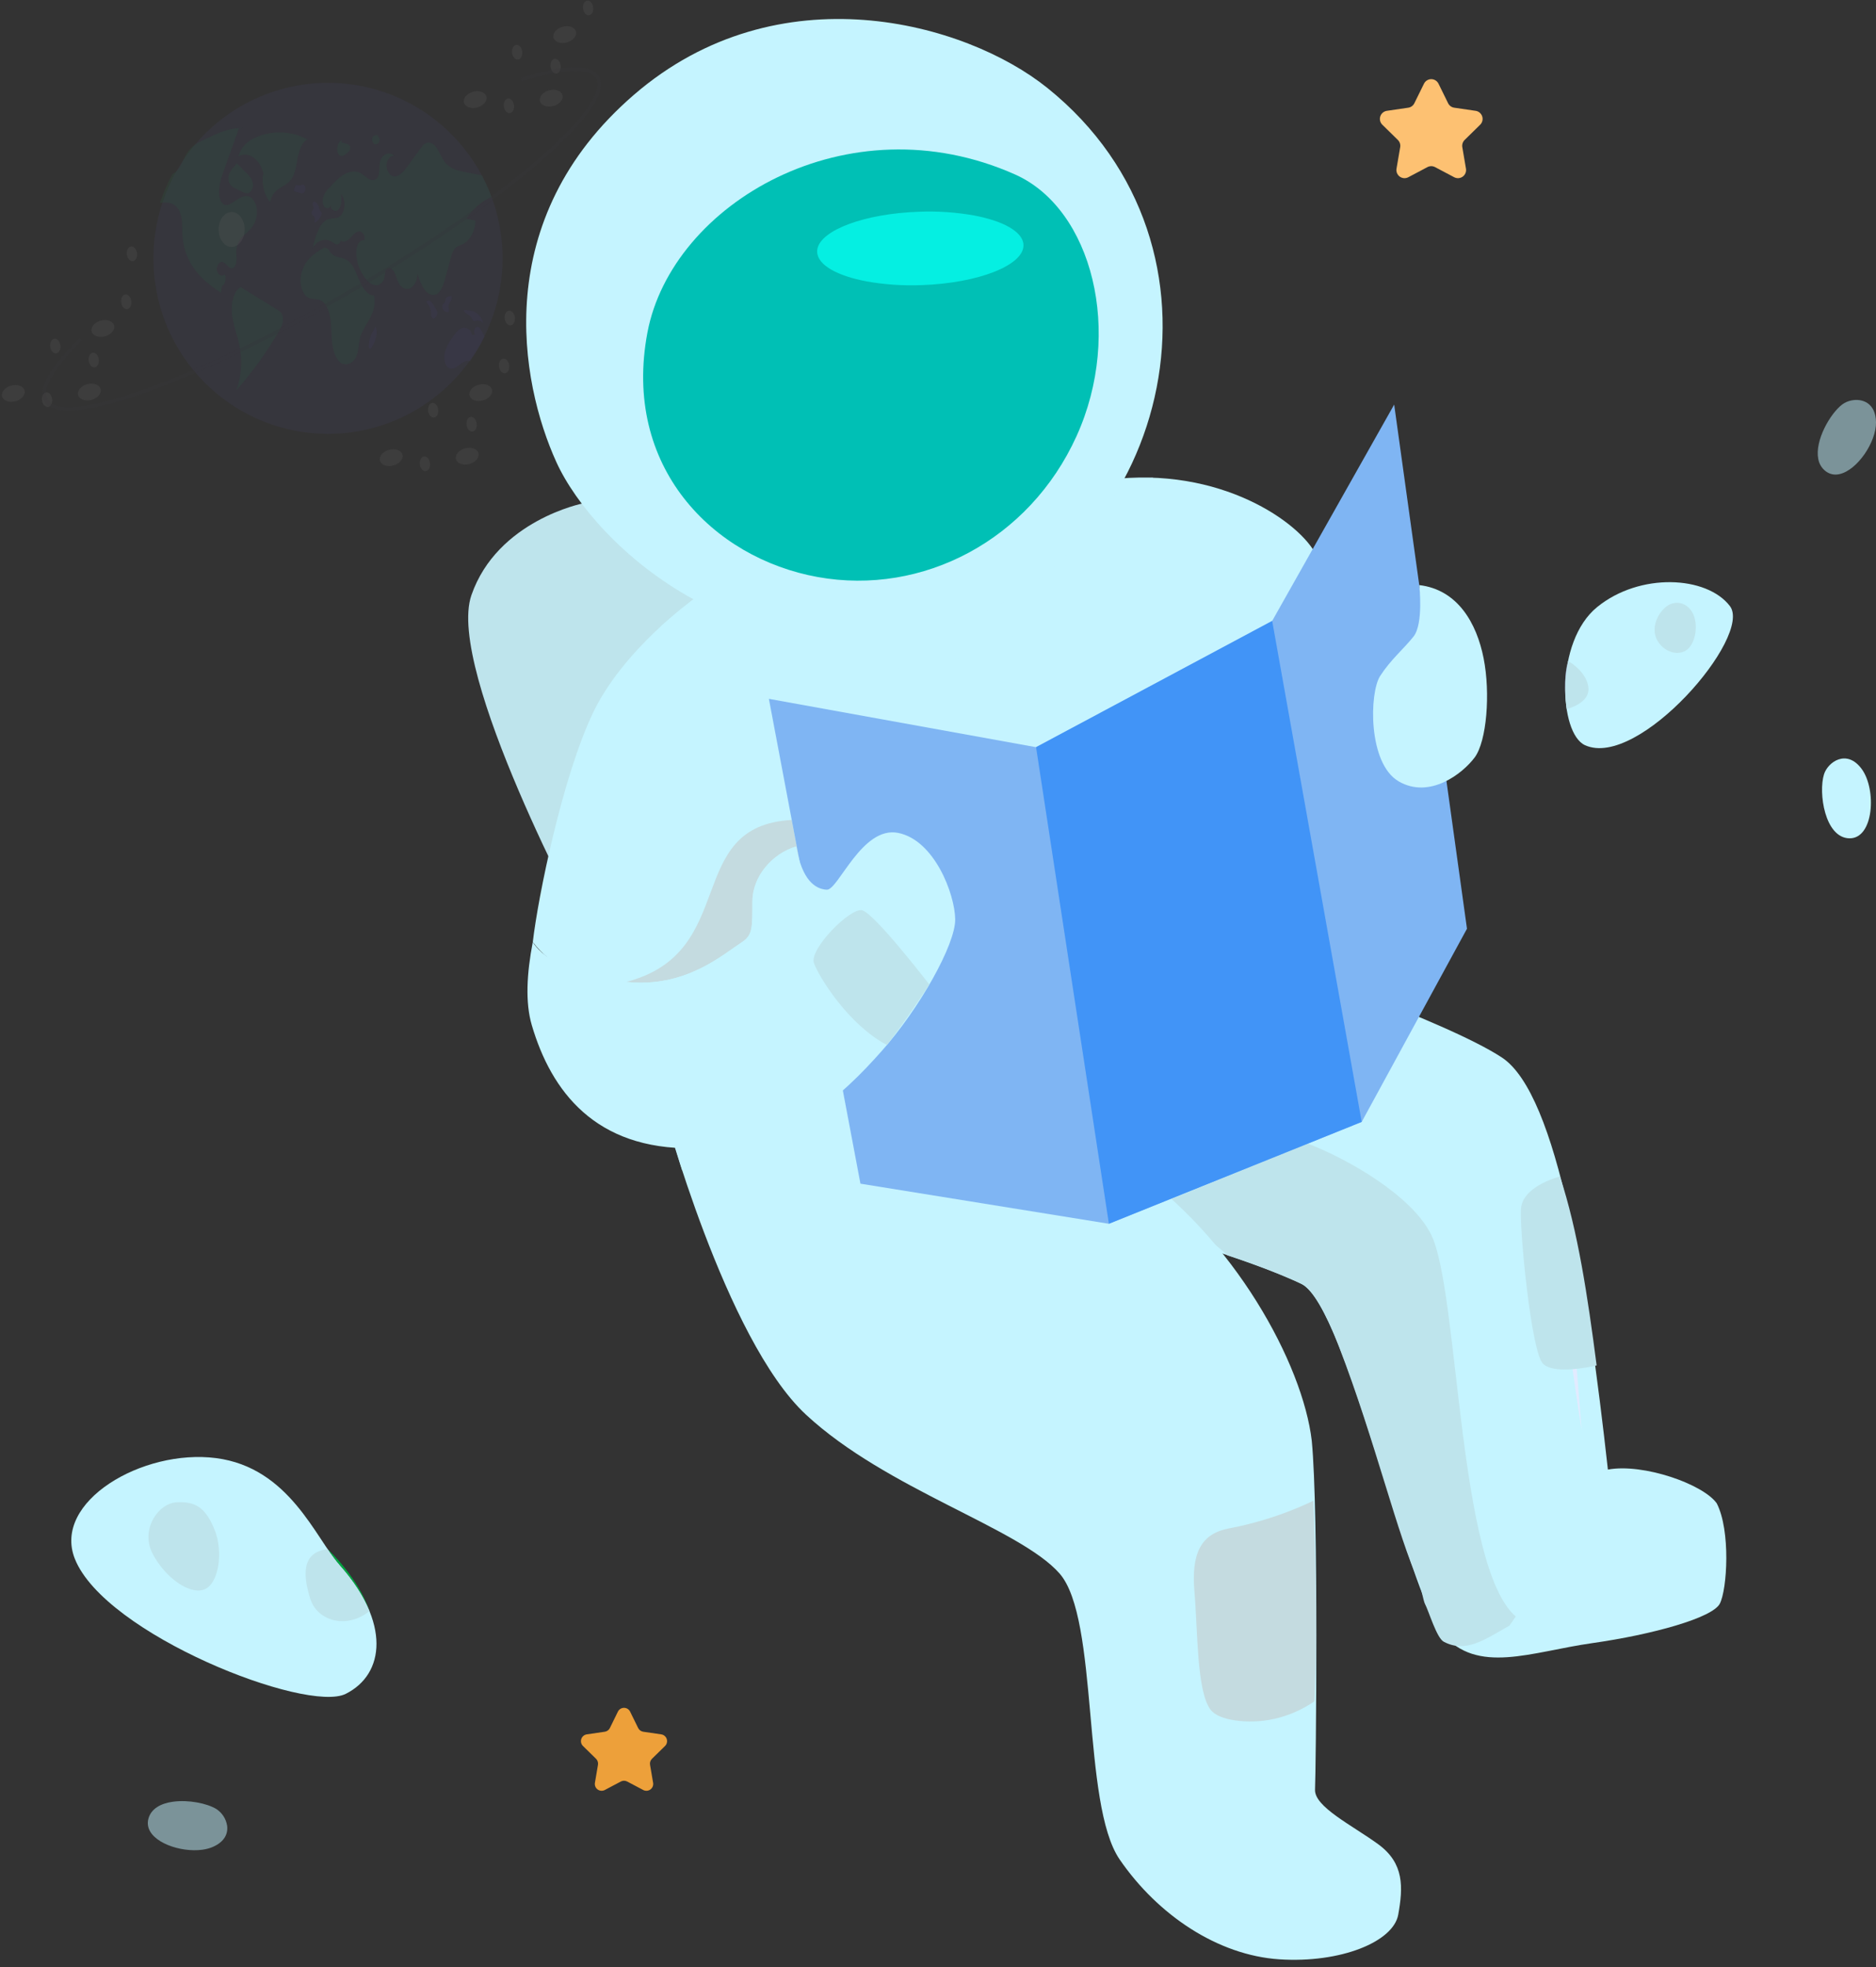 <svg
  xmlns='http://www.w3.org/2000/svg'
  width='165'
  height='173'
  fill='none'
  viewBox='0 0 165 173'>
  <rect x="0" y="0" width="165" height="173" fill="#333333" stroke="none"/>
  <g opacity='.22'>
    <path
      fill='#7367FF'
      d='M44.206 22.752C44.198 26.606 42.756 30.318 40.164 33.157C37.571 35.997 34.016 37.76 30.196 38.098C26.377 38.436 22.569 37.326 19.523 34.986C16.476 32.646 14.41 29.244 13.732 25.451C13.054 21.658 13.812 17.747 15.857 14.486C17.902 11.226 21.087 8.853 24.785 7.833C28.483 6.814 32.426 7.221 35.84 8.976C39.254 10.731 41.891 13.706 43.234 17.316L43.331 17.588V17.59C43.473 17.992 43.598 18.402 43.706 18.82C44.039 20.103 44.207 21.425 44.206 22.752Z'
      opacity='.22' />
    <path
      fill='#00EB6F'
      d='M27.053 12.267C26.358 11.889 25.587 11.676 24.798 11.643C24.009 11.611 23.223 11.76 22.499 12.079C21.863 12.358 21.192 12.857 20.979 13.76C21.839 13.251 22.951 14.055 23.172 15.347L23.121 15.361C23.003 16.256 23.264 17.23 23.769 17.785C23.807 17.535 23.899 17.296 24.04 17.087C24.18 16.877 24.366 16.701 24.583 16.572C24.953 16.327 25.364 16.149 25.646 15.728C25.982 15.228 26.066 14.498 26.201 13.833C26.334 13.166 26.587 12.452 27.054 12.267H27.053Z'
      opacity='.22' />
    <path
      fill='#00EB6F'
      d='M22.245 19.879C22.007 20.239 21.69 20.465 21.403 20.745C21.074 21.046 20.858 21.452 20.793 21.894C20.756 22.207 20.811 22.524 20.805 22.84C20.797 23.157 20.691 23.512 20.477 23.591C20.14 23.713 19.881 23.084 19.535 23.039C19.26 23.005 19.011 23.44 19.091 23.818C19.172 24.197 19.547 24.364 19.762 24.118C19.957 24.447 19.819 25.043 19.527 25.143L19.435 25.765C18.694 25.244 17.946 24.715 17.317 23.953C16.616 23.112 16.182 22.08 16.07 20.99C15.989 20.113 16.109 19.112 15.708 18.436C15.389 17.897 14.839 17.777 14.344 17.811C14.253 17.818 14.163 17.828 14.073 17.839C14.365 16.958 14.735 16.105 15.179 15.292C15.28 15.248 15.373 15.19 15.457 15.119C15.917 14.726 16.123 13.931 16.496 13.381C16.52 13.345 16.544 13.31 16.571 13.277C16.952 12.776 17.464 12.517 17.959 12.278C19.055 11.743 20.181 11.202 21.338 11.275L21.009 11.308L19.856 14.55L19.68 15.048C19.461 15.663 19.236 16.317 19.27 17.006C19.289 17.414 19.429 17.849 19.698 17.988C19.948 18.117 20.221 17.96 20.462 17.802L20.768 17.605C21.134 17.366 21.54 17.123 21.928 17.282C22.283 17.428 22.545 17.912 22.596 18.434C22.64 18.942 22.517 19.45 22.244 19.879H22.245ZM24.426 27.259L21.212 25.271L21.231 25.224C20.564 25.48 20.288 26.669 20.399 27.642C20.507 28.616 20.882 29.485 21.07 30.433C21.324 31.731 21.229 33.073 20.793 34.321C22.201 32.732 23.447 31.005 24.512 29.167C24.662 28.935 24.776 28.683 24.851 28.417C24.929 28.134 24.901 27.831 24.771 27.568C24.683 27.438 24.564 27.332 24.426 27.259Z'
      opacity='.22' />
    <path
      fill='#00EB6F'
      d='M20.198 15.199C20.073 15.47 20.053 15.779 20.144 16.064C20.25 16.294 20.442 16.473 20.677 16.561L21.269 16.856C21.467 16.954 21.678 17.053 21.878 16.973C22.122 16.875 22.29 16.494 22.246 16.139C22.199 15.762 21.962 15.504 21.745 15.282L20.826 14.357L20.654 14.568C20.468 14.751 20.314 14.964 20.198 15.199ZM41.033 19.228L41.831 19.418C41.785 20.322 41.339 21.158 40.742 21.46C40.493 21.587 40.214 21.633 40.01 21.869C39.823 22.084 39.728 22.417 39.641 22.735L39.185 24.403C39.023 25.002 38.813 25.669 38.388 25.884C38.024 26.07 37.607 25.843 37.327 25.462C37.048 25.081 36.876 24.569 36.711 24.07C36.72 24.614 36.47 25.148 36.112 25.335C35.755 25.526 35.321 25.354 35.082 24.933C34.91 24.629 34.839 24.229 34.671 23.922C34.502 23.616 34.15 23.439 33.966 23.727C33.844 23.918 33.86 24.213 33.799 24.456C33.769 24.618 33.689 24.766 33.571 24.88C33.453 24.993 33.303 25.067 33.141 25.092C32.992 25.088 32.846 25.055 32.71 24.992C32.575 24.93 32.454 24.841 32.354 24.73C31.828 24.189 31.486 23.495 31.376 22.747C31.302 22.389 31.311 22.018 31.403 21.663C31.509 21.327 31.763 21.069 32.018 21.133C32.184 20.779 31.855 20.308 31.558 20.35C31.261 20.391 31.03 20.712 30.785 20.957C30.541 21.203 30.203 21.383 29.956 21.138C29.962 21.227 29.932 21.315 29.873 21.382C29.814 21.449 29.731 21.49 29.642 21.496H29.615C29.453 21.449 29.301 21.368 29.171 21.259C28.611 20.908 27.899 21.142 27.5 21.806C27.75 20.741 28.114 19.519 28.88 19.268C29.192 19.165 29.533 19.25 29.828 19.071C30.352 18.757 30.457 17.566 30.005 17.075C30.063 17.539 30.052 18.082 29.809 18.399C29.565 18.718 29.052 18.509 29.083 18.04C29.077 18.106 29.049 18.168 29.005 18.218C28.961 18.267 28.902 18.302 28.838 18.316C28.773 18.329 28.706 18.322 28.645 18.295C28.585 18.268 28.534 18.223 28.501 18.165C28.339 17.916 28.352 17.509 28.467 17.213C28.586 16.943 28.756 16.7 28.968 16.497C29.376 16.058 29.79 15.613 30.262 15.336C30.736 15.06 31.282 14.968 31.757 15.241C32.006 15.387 32.226 15.629 32.481 15.757C32.541 15.794 32.608 15.82 32.677 15.831C32.747 15.843 32.818 15.84 32.887 15.824C32.956 15.808 33.021 15.778 33.078 15.737C33.135 15.695 33.184 15.643 33.221 15.583L33.229 15.569C33.419 15.233 33.33 14.736 33.4 14.317C33.527 13.577 34.262 13.232 34.671 13.719C34.365 13.641 34.051 14.005 34.013 14.444C33.974 14.883 34.194 15.327 34.491 15.46C34.986 15.681 35.472 15.124 35.849 14.61C36.24 14.071 36.633 13.533 37.026 12.995C37.089 12.903 37.159 12.816 37.236 12.736C37.359 12.616 37.523 12.547 37.695 12.544C37.866 12.541 38.033 12.603 38.16 12.719C38.557 13.044 38.742 13.712 39.069 14.171C39.542 14.837 40.249 15 40.907 15.13L42.378 15.419C42.706 16.032 42.992 16.665 43.234 17.316C42.333 17.729 41.569 18.392 41.033 19.228Z'
      opacity='.22' />
    <path
      fill='#6C63FF'
      d='M42.618 29.616C42.25 30.367 41.822 31.087 41.339 31.768C41.029 31.636 40.697 31.873 40.407 32.095C40.106 32.329 39.742 32.556 39.433 32.344C39.115 32.126 39.013 31.518 39.113 31.035C39.229 30.589 39.431 30.171 39.708 29.805C39.965 29.418 40.241 29.016 40.598 28.866C40.958 28.716 41.419 28.929 41.524 29.442L41.779 29.433C41.635 29.236 41.711 28.829 41.902 28.757C42.123 28.673 42.315 28.978 42.445 29.247C42.503 29.369 42.562 29.492 42.618 29.616Z'
      opacity='.22' />
    <path
      fill='#00EB6F'
      d='M32.882 25.969C32.335 26.003 31.901 25.327 31.614 24.663C31.326 23.997 31.064 23.236 30.571 22.898C30.289 22.704 29.967 22.678 29.663 22.584C29.489 22.54 29.329 22.455 29.195 22.337C29.061 22.218 28.956 22.069 28.891 21.901L28.545 21.761C28.059 22.005 27.615 22.323 27.227 22.704C26.785 23.176 26.509 23.782 26.442 24.428C26.378 25.124 26.622 25.903 27.079 26.164C27.44 26.371 27.86 26.241 28.227 26.431C28.683 26.667 28.953 27.356 29.056 28.035C29.159 28.714 29.133 29.42 29.206 30.105C29.281 30.793 29.483 31.507 29.902 31.861C30.426 32.3 31.195 31.934 31.432 31.133C31.546 30.738 31.543 30.295 31.628 29.886C31.781 29.168 32.191 28.635 32.516 28.044C32.841 27.455 33.098 26.654 32.882 25.969Z'
      opacity='.22' />
    <path
      fill='#6C63FF'
      d='M27.481 18.904C27.532 18.951 27.579 19.002 27.623 19.056C27.668 19.135 27.692 19.224 27.69 19.315C27.689 19.406 27.663 19.495 27.615 19.572C27.68 19.568 27.745 19.55 27.803 19.52C27.862 19.49 27.914 19.448 27.956 19.396C28.056 19.282 28.144 19.158 28.218 19.026C28.253 18.981 28.278 18.929 28.292 18.873C28.305 18.817 28.306 18.759 28.296 18.703C28.268 18.629 28.207 18.598 28.166 18.542C28.106 18.433 28.065 18.315 28.045 18.192C28.021 18.077 27.966 17.971 27.886 17.886C27.806 17.801 27.703 17.74 27.59 17.711L27.617 17.716C27.571 17.744 27.534 17.785 27.512 17.835C27.49 17.885 27.485 17.94 27.495 17.994C27.513 18.102 27.582 18.191 27.575 18.301C27.566 18.459 27.409 18.532 27.399 18.69C27.398 18.769 27.427 18.846 27.481 18.904ZM26.545 16.22H26.547C26.564 16.204 26.58 16.187 26.594 16.169L26.545 16.22Z'
      opacity='.22' />
    <path
      fill='#6C63FF'
      d='M26.709 16.961C26.775 16.903 26.823 16.828 26.85 16.744C26.876 16.661 26.879 16.571 26.858 16.486C26.817 16.307 26.677 16.187 26.547 16.22C26.509 16.258 26.462 16.285 26.411 16.3C26.359 16.316 26.305 16.317 26.253 16.305C26.173 16.285 26.085 16.232 26.016 16.292C25.976 16.337 25.948 16.392 25.935 16.451L25.858 16.689C25.845 16.718 25.842 16.749 25.848 16.78C25.853 16.792 25.861 16.803 25.871 16.811C25.881 16.819 25.894 16.824 25.906 16.826L26.369 16.962C26.422 16.987 26.48 17 26.539 17C26.597 16.999 26.655 16.986 26.708 16.961H26.709ZM38.359 27.201L38.146 26.847C38.075 26.712 37.979 26.591 37.863 26.493C37.812 26.45 37.747 26.43 37.681 26.435C37.615 26.441 37.554 26.472 37.511 26.523L37.508 26.529L37.516 26.595C37.707 26.801 37.838 27.056 37.892 27.333C37.909 27.452 37.902 27.578 37.917 27.697C37.92 27.81 37.968 27.916 38.05 27.994C38.162 28.07 38.293 27.959 38.374 27.822C38.445 27.711 38.477 27.579 38.464 27.447C38.446 27.358 38.411 27.275 38.359 27.201ZM39.478 27.353C39.491 27.244 39.482 27.133 39.452 27.026C39.447 26.883 39.484 26.74 39.56 26.618C39.636 26.503 39.694 26.376 39.731 26.243C39.746 26.183 39.743 26.119 39.723 26.061C39.7 26.006 39.641 25.983 39.609 26.025L39.679 26.07C39.585 26.053 39.487 26.058 39.395 26.084C39.342 26.104 39.294 26.137 39.257 26.179C39.219 26.222 39.192 26.273 39.178 26.328C39.167 26.415 39.148 26.5 39.122 26.583C39.081 26.669 39 26.699 38.948 26.773C38.913 26.841 38.896 26.916 38.897 26.992C38.898 27.068 38.918 27.142 38.955 27.209C39.019 27.316 39.12 27.396 39.239 27.433C39.326 27.465 39.44 27.466 39.479 27.353H39.478ZM41.471 27.957C41.502 28.038 41.544 28.115 41.595 28.186C41.689 28.281 41.819 28.222 41.936 28.199C42.041 28.183 42.148 28.195 42.247 28.235C42.346 28.274 42.432 28.34 42.496 28.425C42.451 28.2 42.353 27.989 42.211 27.811C42.068 27.631 41.884 27.49 41.676 27.397C41.404 27.302 41.118 27.257 40.831 27.263L40.782 27.277C40.907 27.642 41.3 27.633 41.471 27.957ZM33.03 28.705L33.045 28.678L33.03 28.705ZM32.728 29.293C32.662 29.413 32.605 29.538 32.558 29.667C32.496 29.876 32.455 30.091 32.436 30.308C32.42 30.432 32.416 30.59 32.493 30.65C32.515 30.665 32.541 30.671 32.568 30.667C32.594 30.664 32.618 30.651 32.635 30.631C32.678 30.585 32.713 30.533 32.739 30.476C32.891 30.214 33.008 29.933 33.089 29.642C33.173 29.332 33.153 29.003 33.032 28.707L32.728 29.292V29.293Z'
      opacity='.22' />
    <path
      fill='#00EB6F'
      d='M29.811 13.622C29.86 13.669 29.92 13.701 29.986 13.714C30.052 13.727 30.12 13.72 30.182 13.694C30.311 13.638 30.429 13.56 30.532 13.463C30.616 13.4 30.688 13.322 30.743 13.232C30.773 13.178 30.793 13.118 30.8 13.056C30.808 12.995 30.803 12.932 30.786 12.873C30.762 12.815 30.725 12.765 30.676 12.727C30.628 12.689 30.571 12.663 30.51 12.653L29.996 12.5L30.12 12.388C29.993 12.319 29.852 12.447 29.772 12.604C29.721 12.707 29.686 12.818 29.667 12.931C29.639 13.05 29.638 13.173 29.663 13.293C29.688 13.412 29.739 13.524 29.811 13.622ZM32.836 12.602C32.884 12.655 32.951 12.688 33.022 12.694C33.094 12.699 33.165 12.678 33.221 12.633C33.27 12.597 33.31 12.55 33.339 12.497C33.369 12.444 33.387 12.385 33.392 12.324C33.405 12.188 33.338 12.038 33.243 12.026L33.265 11.9C33.081 11.866 32.856 11.859 32.757 12.083C32.724 12.169 32.714 12.262 32.728 12.352C32.741 12.443 32.779 12.529 32.836 12.6V12.602Z'
      opacity='.22' />
    <path
      fill='#FFFDFD'
      d='M20.374 21.723C21.006 21.723 21.518 21.033 21.518 20.181C21.518 19.33 21.006 18.64 20.374 18.64C19.743 18.64 19.23 19.33 19.23 20.181C19.23 21.033 19.743 21.723 20.374 21.723Z'
      opacity='.22' />
    <path
      fill='#FFFDFD'
      d='M41.277 40.811C41.823 40.665 42.184 40.237 42.082 39.855C41.981 39.473 41.456 39.282 40.91 39.428C40.364 39.574 40.004 40.002 40.105 40.384C40.206 40.766 40.731 40.957 41.277 40.811Z'
      opacity='.22' />
    <path
      fill='#FFFDFD'
      d='M34.591 40.936C35.137 40.79 35.498 40.362 35.397 39.98C35.295 39.598 34.77 39.407 34.224 39.553C33.678 39.7 33.318 40.128 33.419 40.51C33.52 40.892 34.045 41.083 34.591 40.936Z'
      opacity='.22' />
    <path
      fill='#FFFDFD'
      d='M42.465 35.219C43.011 35.073 43.372 34.645 43.271 34.263C43.17 33.881 42.645 33.69 42.099 33.836C41.553 33.982 41.192 34.41 41.293 34.792C41.394 35.174 41.919 35.365 42.465 35.219Z'
      opacity='.22' />
    <path
      fill='#FFFDFD'
      d='M44.418 32.831C44.664 32.801 44.828 32.487 44.784 32.13C44.74 31.774 44.505 31.51 44.259 31.541C44.012 31.571 43.848 31.885 43.892 32.242C43.936 32.598 44.172 32.862 44.418 32.831Z'
      opacity='.22' />
    <path
      fill='#FFFDFD'
      d='M44.917 28.614C45.164 28.583 45.328 28.269 45.284 27.913C45.24 27.556 45.005 27.292 44.758 27.323C44.512 27.354 44.348 27.667 44.392 28.024C44.436 28.38 44.671 28.644 44.917 28.614Z'
      opacity='.22' />
    <path
      fill='#FFFDFD'
      d='M38.178 36.723C38.424 36.692 38.588 36.378 38.544 36.022C38.5 35.665 38.265 35.401 38.019 35.432C37.772 35.462 37.608 35.776 37.652 36.133C37.696 36.489 37.931 36.753 38.178 36.723Z'
      opacity='.22' />
    <path
      fill='#FFFDFD'
      d='M41.558 37.953C41.804 37.922 41.968 37.608 41.924 37.252C41.88 36.895 41.645 36.631 41.398 36.662C41.152 36.693 40.988 37.007 41.032 37.363C41.076 37.719 41.312 37.983 41.558 37.953Z'
      opacity='.22' />
    <path
      fill='#FFFDFD'
      d='M37.454 41.436C37.7 41.405 37.864 41.091 37.82 40.735C37.776 40.378 37.541 40.114 37.294 40.145C37.048 40.176 36.884 40.489 36.928 40.846C36.972 41.202 37.207 41.466 37.454 41.436Z'
      opacity='.22' />
    <path
      fill='#FFFDFD'
      d='M8.042 35.167C8.588 35.021 8.949 34.593 8.848 34.211C8.746 33.829 8.222 33.638 7.676 33.784C7.129 33.93 6.769 34.358 6.87 34.74C6.971 35.122 7.496 35.314 8.042 35.167Z'
      opacity='.22' />
    <path
      fill='#FFFDFD'
      d='M1.355 35.291C1.901 35.145 2.262 34.717 2.161 34.335C2.06 33.953 1.535 33.762 0.989 33.908C0.443 34.055 0.082 34.483 0.183 34.865C0.284 35.247 0.809 35.438 1.355 35.291Z'
      opacity='.22' />
    <path
      fill='#FFFDFD'
      d='M9.231 29.576C9.777 29.43 10.138 29.002 10.037 28.619C9.935 28.238 9.411 28.046 8.864 28.193C8.318 28.339 7.958 28.767 8.059 29.149C8.16 29.531 8.685 29.722 9.231 29.576Z'
      opacity='.22' />
    <path
      fill='#FFFDFD'
      d='M11.183 27.188C11.429 27.157 11.593 26.843 11.55 26.487C11.505 26.131 11.27 25.866 11.024 25.897C10.778 25.928 10.614 26.242 10.658 26.598C10.701 26.955 10.937 27.219 11.183 27.188Z'
      opacity='.22' />
    <path
      fill='#FFFDFD'
      d='M11.683 22.97C11.929 22.939 12.093 22.625 12.049 22.269C12.005 21.913 11.77 21.648 11.524 21.679C11.277 21.71 11.113 22.024 11.157 22.38C11.201 22.737 11.436 23.001 11.683 22.97Z'
      opacity='.22' />
    <path
      fill='#FFFDFD'
      d='M4.943 31.079C5.19 31.048 5.354 30.734 5.31 30.378C5.266 30.021 5.03 29.758 4.784 29.788C4.538 29.819 4.374 30.133 4.418 30.489C4.462 30.846 4.697 31.11 4.943 31.079Z'
      opacity='.22' />
    <path
      fill='#FFFDFD'
      d='M8.323 32.309C8.569 32.278 8.733 31.964 8.689 31.608C8.646 31.252 8.41 30.987 8.164 31.018C7.918 31.049 7.754 31.363 7.798 31.719C7.842 32.076 8.077 32.34 8.323 32.309Z'
      opacity='.22' />
    <path
      fill='#FFFDFD'
      d='M4.219 35.792C4.465 35.761 4.629 35.447 4.585 35.091C4.541 34.735 4.306 34.471 4.06 34.501C3.813 34.532 3.649 34.846 3.693 35.202C3.737 35.559 3.973 35.823 4.219 35.792Z'
      opacity='.22' />
    <path
      fill='#FFFDFD'
      d='M48.665 9.325C49.211 9.178 49.572 8.75 49.47 8.368C49.369 7.986 48.844 7.795 48.298 7.942C47.752 8.088 47.391 8.516 47.493 8.898C47.594 9.28 48.118 9.471 48.665 9.325Z'
      opacity='.22' />
    <path
      fill='#FFFDFD'
      d='M41.978 9.45C42.524 9.304 42.885 8.876 42.784 8.494C42.682 8.112 42.158 7.921 41.611 8.067C41.065 8.213 40.705 8.641 40.806 9.023C40.907 9.405 41.432 9.596 41.978 9.45Z'
      opacity='.22' />
    <path
      fill='#FFFDFD'
      d='M49.852 3.734C50.398 3.588 50.759 3.16 50.658 2.778C50.557 2.396 50.032 2.205 49.486 2.351C48.94 2.497 48.579 2.926 48.68 3.307C48.781 3.689 49.306 3.881 49.852 3.734Z'
      opacity='.22' />
    <path
      fill='#FFFDFD'
      d='M51.806 1.346C52.052 1.316 52.216 1.002 52.172 0.645C52.128 0.289 51.893 0.025 51.647 0.056C51.4 0.086 51.236 0.4 51.28 0.757C51.324 1.113 51.56 1.377 51.806 1.346Z'
      opacity='.22' />
    <path
      fill='#FFFDFD'
      d='M45.565 5.238C45.811 5.207 45.975 4.893 45.931 4.537C45.887 4.18 45.652 3.916 45.405 3.947C45.159 3.978 44.995 4.292 45.039 4.648C45.083 5.004 45.318 5.269 45.565 5.238Z'
      opacity='.22' />
    <path
      fill='#FFFDFD'
      d='M48.944 6.466C49.191 6.436 49.355 6.122 49.311 5.765C49.267 5.409 49.031 5.145 48.785 5.176C48.539 5.206 48.375 5.52 48.419 5.877C48.463 6.233 48.698 6.497 48.944 6.466Z'
      opacity='.22' />
    <path
      fill='#FFFDFD'
      d='M44.84 9.951C45.087 9.92 45.251 9.606 45.207 9.25C45.163 8.893 44.927 8.629 44.681 8.66C44.435 8.691 44.271 9.005 44.315 9.361C44.359 9.717 44.594 9.982 44.84 9.951Z'
      opacity='.22' />
    <path
      fill='#3F3D56'
      d='M6.026 36.119C4.933 36.119 4.221 35.847 3.906 35.303C3.285 34.232 4.326 32.353 6.997 29.718L7.22 29.946C4.739 32.395 3.66 34.24 4.183 35.141C4.513 35.712 5.497 35.916 7.028 35.731C8.548 35.549 10.562 35.006 13.015 34.116C18.064 32.285 24.398 29.195 30.851 25.417C37.304 21.639 43.102 17.624 47.178 14.112C47.902 13.492 48.606 12.849 49.29 12.184C50.102 11.409 50.851 10.57 51.53 9.675C52.444 8.427 52.752 7.467 52.423 6.897C51.87 5.944 49.551 6.033 45.892 7.149L45.8 6.841C49.726 5.644 52.047 5.608 52.7 6.735C53.106 7.434 52.798 8.487 51.787 9.866C51.098 10.775 50.337 11.627 49.513 12.414C48.891 13.025 48.174 13.678 47.388 14.357C43.297 17.881 37.482 21.908 31.012 25.695C24.542 29.482 18.19 32.58 13.123 34.419C10.647 35.316 8.61 35.866 7.066 36.051C6.721 36.094 6.374 36.117 6.026 36.119Z'
      opacity='.22' />
  </g>
  <path
    fill='#BEE4EC'
    d='M51.287 44.266C51.287 44.266 43.743 45.752 41.462 52.343C39.18 58.935 51.48 81.778 51.48 81.778L105.617 64.28L95.11 33.929L51.287 44.266Z' />
  <path
    fill='#C5F4FF'
    d='M60.989 52.705C60.989 52.705 54.827 57.086 52.152 62.698C49.476 68.307 47.326 78.837 46.862 82.843C53.26 91.463 84.91 91.133 84.91 91.133L120.748 61.812C120.748 61.812 117.513 51.362 115.458 48.283C113.406 45.202 105.798 40.43 95.618 42.499C88.6 49.392 60.99 52.705 60.99 52.705H60.989Z' />
  <path
    fill='#C5F4FF'
    d='M101.403 42.01L98.816 42.229C95.766 47.879 90.81 52.46 84.462 54.62C79.078 56.454 74.09 56.647 69.642 55.819C66.611 55.246 63.69 54.195 60.989 52.705L58.17 55.039C58.17 55.039 61.978 57.098 67.966 58.216L68.016 58.225C72.081 58.978 77.142 59.297 82.698 58.248C96.481 55.645 101.403 42.01 101.403 42.01Z' />
  <path
    fill='#C5F4FF'
    d='M96.741 106.841C96.741 106.841 110.728 110.962 114.496 112.93C118.426 115.011 123.752 139.971 126.841 143.647C129.932 147.323 134.661 145.267 140.027 144.506C145.395 143.743 150.613 142.275 151.261 141.037C151.91 139.799 152.229 134.614 150.993 132.209C149.795 130.518 144.525 128.669 141.419 129.24C139.657 113.354 137.017 96.249 132.102 93.006C127.188 89.764 111.316 84.349 111.316 84.349L96.741 106.841Z' />
  <path
    fill='#BEE4EC'
    d='M115.001 100.569L101.933 105.896C103.692 107.198 106.465 108.963 107.957 110.397C110.204 111.12 112.407 111.972 114.556 112.948C115.502 113.386 116.727 115.713 117.772 118.441C120.949 126.681 122.942 135.187 124.797 139.106C124.909 139.318 125.212 140.834 125.316 141.024C125.675 141.699 126.35 144.05 126.987 144.384C128.952 145.416 130.611 144.17 132.759 142.966L133.317 142.163C128.195 137.756 128.329 113.614 125.889 108.609C124.211 105.164 118.569 101.93 115.001 100.567V100.569Z' />
  <path
    fill='#C5F4FF'
    d='M58.331 97.415C58.331 97.415 63.775 117.797 70.88 124.403C77.986 131.007 89.671 134.379 93.186 138.374C96.699 142.367 95.108 158.623 98.479 163.532C101.849 168.44 107.126 171.953 112.513 172.31C117.9 172.667 122.551 170.775 122.979 168.382C123.408 165.987 123.52 163.871 121.224 162.194C118.927 160.52 115.586 158.899 115.661 157.378C115.736 155.858 115.989 132.99 115.374 126.71C114.595 119.994 108.567 108.836 99.329 102.51C89.981 91.141 72.255 91.971 72.255 91.971L58.332 97.415H58.331Z' />
  <path
    fill='#C5F4FF'
    d='M74.13 95.896C71.064 98.581 66.981 100.898 60.935 100.981C60.406 100.988 59.893 100.975 59.4 100.942L59.994 102.906C59.994 102.906 60.421 103.008 61.183 103.149C63.585 103.597 69.321 104.437 75.61 103.736L74.13 95.896Z' />
  <path
    fill='#C5F4FF'
    d='M92.111 7.728C84.916 1.943 68.45 -2.618 55.755 8.337C43.063 19.293 45.739 33.602 48.932 40.634C52.28 48.004 66.063 60.88 84.462 54.618C102.86 48.356 109.565 21.759 92.111 7.727V7.728Z' />
  <path
    fill='#00C0B5'
    d='M89.285 15.347C96.064 18.368 98.828 29.229 94.682 38.362C90.537 47.496 81.147 52.408 71.925 50.747C62.705 49.087 54.717 41.053 56.942 29.25C59.084 17.902 74.566 8.785 89.285 15.347Z' />
  <path
    fill='#C4DBE0'
    d='M69.637 72.109C60.012 72.633 65.11 83.763 55.077 86.353C60.252 86.898 63.465 84.034 65.281 82.84C66.209 82.23 66.173 81.54 66.178 79.284C66.183 77.029 67.971 75.049 70.027 74.442C70.097 74.857 70.191 75.267 70.309 75.671L69.637 72.109Z' />
  <path
    fill='#7FB5F3'
    d='M67.625 61.459L75.679 104.097L97.531 107.624L119.766 98.664L129.025 81.676L122.622 35.581L111.892 54.605L91.125 65.711L67.625 61.459Z' />
  <path
    fill='#C5F4FF'
    d='M55.076 86.354C60.252 86.898 63.465 84.034 65.282 82.84C66.207 82.23 66.175 81.54 66.178 79.284C66.183 77.029 67.971 75.049 70.027 74.442C70.544 77.428 71.716 78.196 72.72 78.244C73.725 78.293 75.813 72.602 79.005 73.251C82.198 73.9 83.982 78.634 84.013 80.841C84.045 83.047 80.865 88.73 77.486 92.503C74.108 96.277 69.487 100.866 60.935 100.981C52.384 101.095 48.484 95.995 46.769 90.145C46.19 88.172 46.326 85.618 46.86 82.843C46.86 82.843 48.255 85.634 55.077 86.353L55.076 86.354ZM124.827 51.456C124.827 51.456 125.219 54.847 124.328 55.975C123.435 57.103 122.345 57.972 121.389 59.446C120.433 60.919 120.302 67.14 123.021 68.719C125.741 70.298 128.649 68.033 129.707 66.607C130.762 65.179 131.099 60.976 130.489 57.893C129.88 54.808 128.209 51.853 124.827 51.456Z' />
  <path
    fill='#05EFE2'
    d='M85.643 18.944C84.057 18.665 82.445 18.556 80.835 18.621C76.073 18.783 72.213 20.221 71.891 21.894L71.89 21.91C71.873 21.991 71.869 22.074 71.872 22.157C71.911 23.314 73.657 24.27 76.245 24.752C77.832 25.03 79.443 25.139 81.053 25.075C86.064 24.902 90.078 23.32 90.018 21.537C89.979 20.382 88.233 19.426 85.643 18.944Z' />
  <path
    fill='#BEE4EC'
    d='M75.802 80.047C74.742 79.849 71.155 83.481 71.588 84.696C72.021 85.91 74.626 90.127 78.009 91.899C79.583 89.89 81.741 86.585 81.741 86.585C81.741 86.585 76.86 80.243 75.802 80.046V80.047Z' />
  <path
    fill='#E1BCE4'
    d='M98.047 62.01L91.125 65.709L98.047 62.01Z' />
  <path
    fill='#4194F7'
    fillOpacity='.86'
    d='M111.893 54.607L98.047 62.01L91.125 65.709L97.531 107.623L119.766 98.664L111.893 54.607Z' />
  <path
    fill='#C4DBE0'
    d='M115.515 131.961L115.518 131.976C115.481 131.997 112.286 133.631 108.112 134.41C105.63 134.875 104.753 136.582 105.06 140.05C105.349 143.451 105.252 148.666 106.444 150.318C106.822 150.844 107.611 151.146 108.596 151.293C110.783 151.618 113.302 151.19 115.583 149.638C115.583 149.627 115.604 149.57 115.606 149.559C115.963 143.088 115.513 132.021 115.515 131.961Z' />
  <path
    fill='#E1EBFF'
    d='M136.874 108.759C138.31 113.649 138.539 118.835 139.113 125.801C137.458 115.275 136.946 108.974 136.874 108.759Z' />
  <path
    fill='#BEE4EC'
    d='M137.204 103.465C137.204 103.465 134.158 104.222 133.804 106.081L133.801 106.104C133.785 106.185 133.776 106.271 133.772 106.357C133.663 108.429 134.685 118.811 135.688 119.906C135.909 120.145 136.261 120.289 136.678 120.366C138.153 120.641 140.428 120.082 140.428 120.082V120.073C139.642 114.018 138.776 108.228 137.205 103.472V103.465H137.204Z' />
  <path
    fill='#FDC172'
    d='M126.522 7.362L127.365 9.078C127.416 9.182 127.492 9.273 127.585 9.341C127.679 9.409 127.788 9.454 127.902 9.471L129.79 9.747C129.921 9.767 130.045 9.824 130.147 9.91C130.248 9.997 130.324 10.11 130.365 10.237C130.405 10.364 130.41 10.5 130.378 10.629C130.346 10.759 130.279 10.877 130.184 10.97L128.821 12.307C128.738 12.389 128.676 12.489 128.64 12.599C128.604 12.71 128.595 12.827 128.615 12.942L128.936 14.831C128.959 14.962 128.945 15.098 128.895 15.221C128.845 15.345 128.762 15.453 128.654 15.531C128.546 15.61 128.419 15.657 128.285 15.667C128.152 15.677 128.019 15.649 127.901 15.587L126.213 14.694C126.111 14.641 125.998 14.613 125.882 14.613C125.767 14.613 125.653 14.641 125.551 14.694L123.864 15.587C123.745 15.649 123.612 15.677 123.479 15.667C123.346 15.657 123.218 15.61 123.11 15.531C123.003 15.453 122.919 15.345 122.869 15.221C122.819 15.098 122.805 14.962 122.828 14.831L123.151 12.942C123.171 12.827 123.162 12.71 123.126 12.599C123.09 12.489 123.028 12.389 122.945 12.307L121.581 10.97C121.485 10.877 121.418 10.759 121.386 10.629C121.354 10.5 121.359 10.364 121.4 10.237C121.441 10.11 121.516 9.997 121.618 9.91C121.719 9.824 121.843 9.767 121.975 9.747L123.862 9.471C123.976 9.454 124.085 9.409 124.178 9.341C124.271 9.272 124.347 9.182 124.397 9.078L125.243 7.362C125.301 7.242 125.392 7.14 125.505 7.07C125.618 6.999 125.749 6.961 125.882 6.961C126.016 6.961 126.146 6.999 126.259 7.07C126.372 7.14 126.463 7.242 126.522 7.362Z' />
  <path
    fill='#EDA03A'
    d='M55.42 150.528L56.127 151.968C56.17 152.055 56.233 152.131 56.311 152.188C56.39 152.245 56.481 152.282 56.577 152.296L58.157 152.527C58.268 152.543 58.372 152.59 58.457 152.663C58.543 152.735 58.606 152.83 58.641 152.936C58.676 153.043 58.68 153.157 58.653 153.266C58.626 153.375 58.57 153.474 58.49 153.552L57.346 154.672C57.276 154.74 57.224 154.825 57.194 154.918C57.164 155.011 57.157 155.109 57.174 155.206L57.443 156.788C57.462 156.898 57.45 157.011 57.408 157.114C57.366 157.218 57.296 157.307 57.206 157.373C57.116 157.439 57.009 157.478 56.898 157.487C56.787 157.495 56.675 157.472 56.577 157.421L55.162 156.674C55.076 156.629 54.98 156.605 54.883 156.605C54.786 156.605 54.691 156.629 54.605 156.674L53.192 157.421C53.093 157.472 52.981 157.495 52.87 157.487C52.759 157.478 52.652 157.439 52.562 157.373C52.472 157.307 52.402 157.218 52.36 157.114C52.318 157.011 52.306 156.898 52.325 156.788L52.594 155.206C52.627 155.011 52.562 154.811 52.422 154.673L51.279 153.554C51.198 153.476 51.141 153.376 51.114 153.268C51.087 153.159 51.091 153.044 51.125 152.937C51.16 152.831 51.223 152.736 51.309 152.663C51.394 152.59 51.499 152.543 51.61 152.527L53.19 152.296C53.286 152.282 53.378 152.245 53.456 152.188C53.535 152.131 53.598 152.056 53.641 151.968L54.347 150.528C54.396 150.427 54.472 150.343 54.567 150.284C54.662 150.224 54.772 150.193 54.883 150.193C54.995 150.193 55.105 150.224 55.199 150.284C55.294 150.343 55.37 150.427 55.42 150.528Z' />
  <path
    fill='#C5F4FF'
    d='M160.427 68.095C159.921 69.712 160.492 73.675 162.652 73.725C164.813 73.774 165.065 69.432 163.745 67.632C162.425 65.831 160.765 67.016 160.427 68.095Z' />
  <path
    fill='#C5F4FF'
    d='M162.829 35.219C162.542 35.276 162.27 35.395 162.034 35.567C160.972 36.367 159.611 38.737 159.919 40.349L159.932 40.41C160.014 40.822 160.244 41.19 160.578 41.444C160.742 41.57 160.933 41.659 161.135 41.704C161.337 41.749 161.547 41.748 161.75 41.703L161.789 41.695C163.346 41.355 165.023 38.888 165 37.133C164.977 35.43 163.791 35.02 162.829 35.219Z'
    opacity='.5' />
  <path
    fill='#C5F4FF'
    d='M15.22 158.449C14.175 158.592 13.289 159.042 13.05 159.957C13.002 160.137 12.99 160.324 13.013 160.509L13.014 160.525C13.226 162.023 15.877 162.934 17.801 162.672C18.126 162.626 18.428 162.548 18.695 162.435C19.762 161.98 20.065 161.247 19.977 160.569L19.974 160.552C19.927 160.254 19.817 159.969 19.652 159.716C19.486 159.463 19.269 159.247 19.015 159.084C18.197 158.592 16.575 158.263 15.218 158.451L15.22 158.449Z'
    opacity='.5' />
  <path
    className='animate-wiggle-slower'
    fill='#C5F4FF'
    d='M6.582 137.087C4.588 132.06 12.557 127.396 19.004 128.232C25.452 129.068 27.745 135.258 29.879 137.66C34.336 142.669 33.866 147.229 30.414 148.962C26.965 150.696 9.219 143.737 6.582 137.087Z' />
  <path
    fill='#00A542'
    d='M28.818 136.238C29.141 136.734 29.495 137.208 29.879 137.658C31.117 139.05 31.975 140.407 32.495 141.679C31.489 138.693 28.818 136.238 28.818 136.238Z' />
  <path
    fill='#BEE4EC'
    d='M28.818 136.238C26.445 136.514 26.676 138.648 27.292 140.608C27.649 141.744 28.673 142.469 29.856 142.562L29.91 142.565C30.753 142.619 31.677 142.351 32.496 141.686L32.495 141.679C31.975 140.407 31.117 139.05 29.879 137.658C29.495 137.208 29.141 136.734 28.818 136.238ZM16.193 132.122L16.156 132.118C15.965 132.107 15.773 132.105 15.582 132.114C13.891 132.182 12.356 134.525 13.398 136.587C14.29 138.354 15.999 139.779 17.305 139.872C17.513 139.889 17.723 139.865 17.921 139.8C19.249 139.352 19.667 136.453 18.867 134.515C18.175 132.837 17.435 132.214 16.193 132.122Z' />
  <path
    fill='#C5F4FF'
    d='M139.407 65.536C137.117 64.494 136.726 56.441 140.475 53.387C144.225 50.334 150.109 50.636 152.147 53.296C154.185 55.955 144.098 67.671 139.409 65.536H139.407Z' />
  <path
    fill='#BEE4EC'
    d='M147.055 53.08C146.914 53.122 146.781 53.186 146.66 53.268C145.86 53.82 145.257 55.053 145.646 56.064C146.008 57.005 147.048 57.619 147.95 57.356L147.983 57.346C148.038 57.328 148.095 57.307 148.15 57.281C148.987 56.901 149.356 55.407 149.038 54.325L149.028 54.292C148.991 54.17 148.945 54.055 148.89 53.947C148.445 53.077 147.66 52.897 147.055 53.08Z' />
  <path
    fill='#BDCAFB'
    d='M137.916 58.143C137.583 59.3 137.632 60.731 137.705 61.594C137.618 60.44 137.689 59.278 137.916 58.143Z' />
  <path
    fill='#BEE4EC'
    d='M137.919 58.131L137.916 58.143C137.689 59.278 137.619 60.44 137.707 61.594C137.747 62.06 137.796 62.358 137.796 62.358C137.796 62.358 137.836 62.349 137.906 62.326L137.948 62.315C138.43 62.165 139.873 61.614 139.701 60.416C139.685 60.312 139.664 60.212 139.636 60.113L139.62 60.064C139.238 58.844 137.919 58.133 137.919 58.133V58.131Z' />
</svg>
